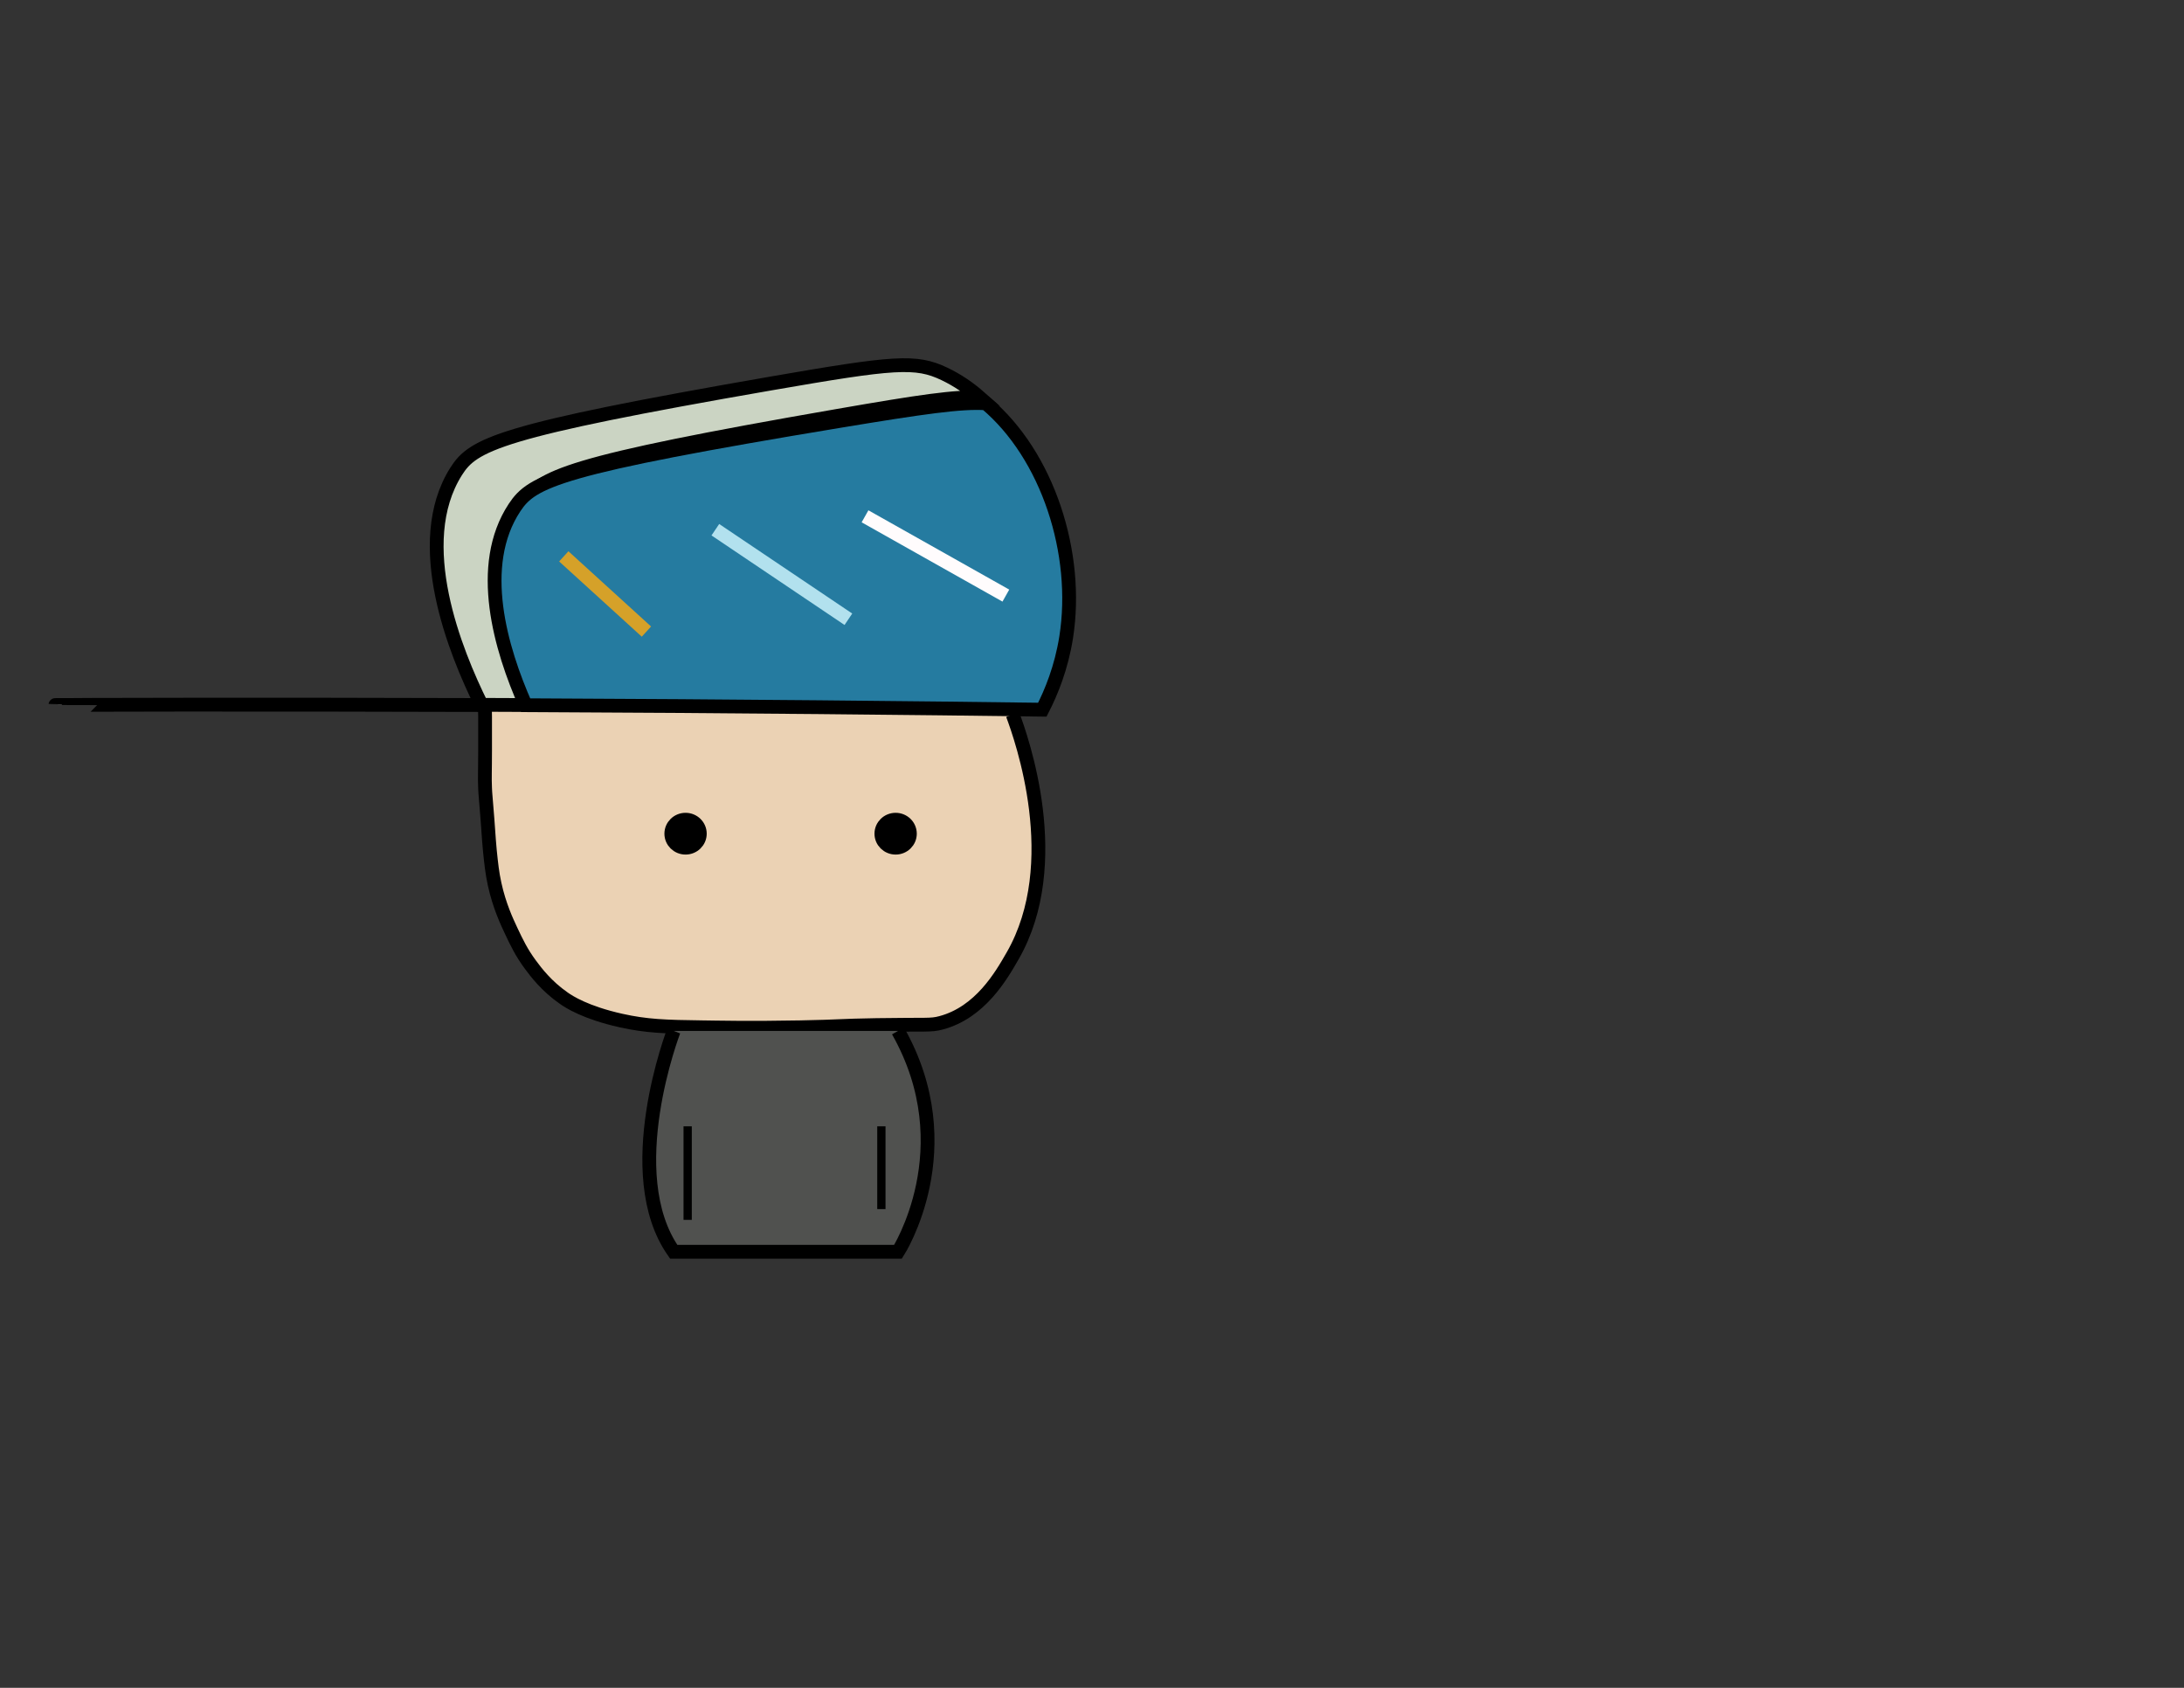 <svg version="1.1" viewBox="0 0 792 612" xmlns="http://www.w3.org/2000/svg" xmlns:xlink="http://www.w3.org/1999/xlink" overflow="hidden"><rect x="0" y="0" width="792" height="612" fill="#333333" stroke="none"/><g id="Reference"></g><g id="Logo"><path d=" M 175.83 255.13 L 175.91 259.9 C 175.91 263.95 175.91 268 175.91 272.05 C 175.91 280.11 175.73 281.67 175.91 285.82 C 176.02 288.45 176.07 287.88 176.78 297.16 C 177.39 305.23 177.35 305.6 177.65 308.5 C 178.14 313.24 178.48 316.56 179.38 320.65 C 181.08 328.34 183.7 333.98 185.44 337.66 C 187.36 341.72 189.09 345.39 192.37 349.81 C 194.36 352.5 198.19 357.59 204.49 361.96 C 206.34 363.25 212.32 367.18 225.27 370.06 C 234.35 372.08 241.28 372.33 254.7 372.49 C 259.78 372.55 271.87 372.84 290.19 372.49 C 305.39 372.2 303.77 371.91 317.89 371.68 C 336.23 371.38 337.41 371.9 341.26 370.87 C 355.45 367.09 363.05 353.86 367.23 346.57 C 386.53 312.96 370.44 267.7 367.23 259.09" stroke="#000000" stroke-width="5" stroke-miterlimit="10" fill="#EBD2B4"/><ellipse cx="248.61" cy="302.29" rx="5.17" ry="5.07" stroke="#000000" stroke-width="5" stroke-miterlimit="10"/><ellipse cx="324.79" cy="302.29" rx="5.17" ry="5.07" stroke="#000000" stroke-width="5" stroke-miterlimit="10"/><path d="" stroke="#000000" stroke-width="4" stroke-miterlimit="10" fill="#FFFFFF"/><path d="" stroke="#000000" stroke-width="5" stroke-miterlimit="10" fill="#FFFFFF"/><path d="" stroke="#000000" stroke-width="5" stroke-miterlimit="10" fill="#FFFFFF"/><path d=" M 244.31 373.81 C 244.31 373.81 224.36 425.53 244.31 453.88 L 325.66 453.88 C 325.66 453.88 349.78 416.38 325.66 373.81" stroke="#000000" stroke-width="5" stroke-miterlimit="10" fill="#50514F"/><path d=" M 249.37 408.4 C 249.37 442.32 249.37 442.32 249.37 442.32" stroke="#000000" stroke-width="3" stroke-miterlimit="10" fill="#FFFFFF"/><path d=" M 319.62 408.4 C 319.62 438.41 319.62 438.41 319.62 438.41" stroke="#000000" stroke-width="3" stroke-miterlimit="10" fill="#FFFFFF"/><path d=" M 176.75 255.63 L 175.87 255.63 C 110.88 255.65 20.08 255.66 20.08 255.63 C 20.08 255.59 93.37 255.34 176.75 255.63 Z" stroke="#000000" stroke-width="5" stroke-miterlimit="10" fill="#FFFFFF"/><path d=" M 355.42 144.22 C 346.74 143.61 333.31 145.64 303.84 150.76 C 204.87 167.94 195.88 172.82 189.66 182.69 C 176.13 204.18 184.81 234.88 193.57 255.65 C 187.34 255.62 181.02 255.59 174.61 255.57 C 165.19 236.53 148.99 197 165.38 170.98 C 171.6 161.11 180.58 156.23 279.56 139.05 C 324.44 131.26 332.11 130.61 342.53 135.6 C 347.16 137.81 351.47 140.73 355.42 144.22 Z" stroke="#000000" stroke-width="5" stroke-miterlimit="10" fill="#CBD4C3"/><path d=" M 386.64 231.03 C 384.89 242.14 381.2 251.08 377.99 257.33 C 333.16 256.74 268.79 256.04 190.63 255.71 C 181.6 235.31 172.65 205.14 186.6 184.03 C 193.01 174.33 202.29 169.54 304.33 152.66 C 334.72 147.63 348.56 145.64 357.52 146.24 C 379.98 165.08 391.41 200.75 386.64 231.03 Z" stroke="#000000" stroke-width="5" stroke-miterlimit="10" fill="#257BA0"/><path d=" M 204.45 201.73 C 234.42 229.01 234.42 229.01 234.42 229.01" stroke="#D5A129" stroke-width="5" stroke-miterlimit="10" fill="#FFFFFF"/><line x1="259.41" y1="192.07" x2="307.66" y2="224.54" stroke="#B2E1EE" stroke-width="5" stroke-miterlimit="10" fill="#FFFFFF"/><line x1="313.69" y1="187.21" x2="364.76" y2="215.96" stroke="#FFFCFD" stroke-width="5" stroke-miterlimit="10" fill="#FFFFFF"/></g></svg>